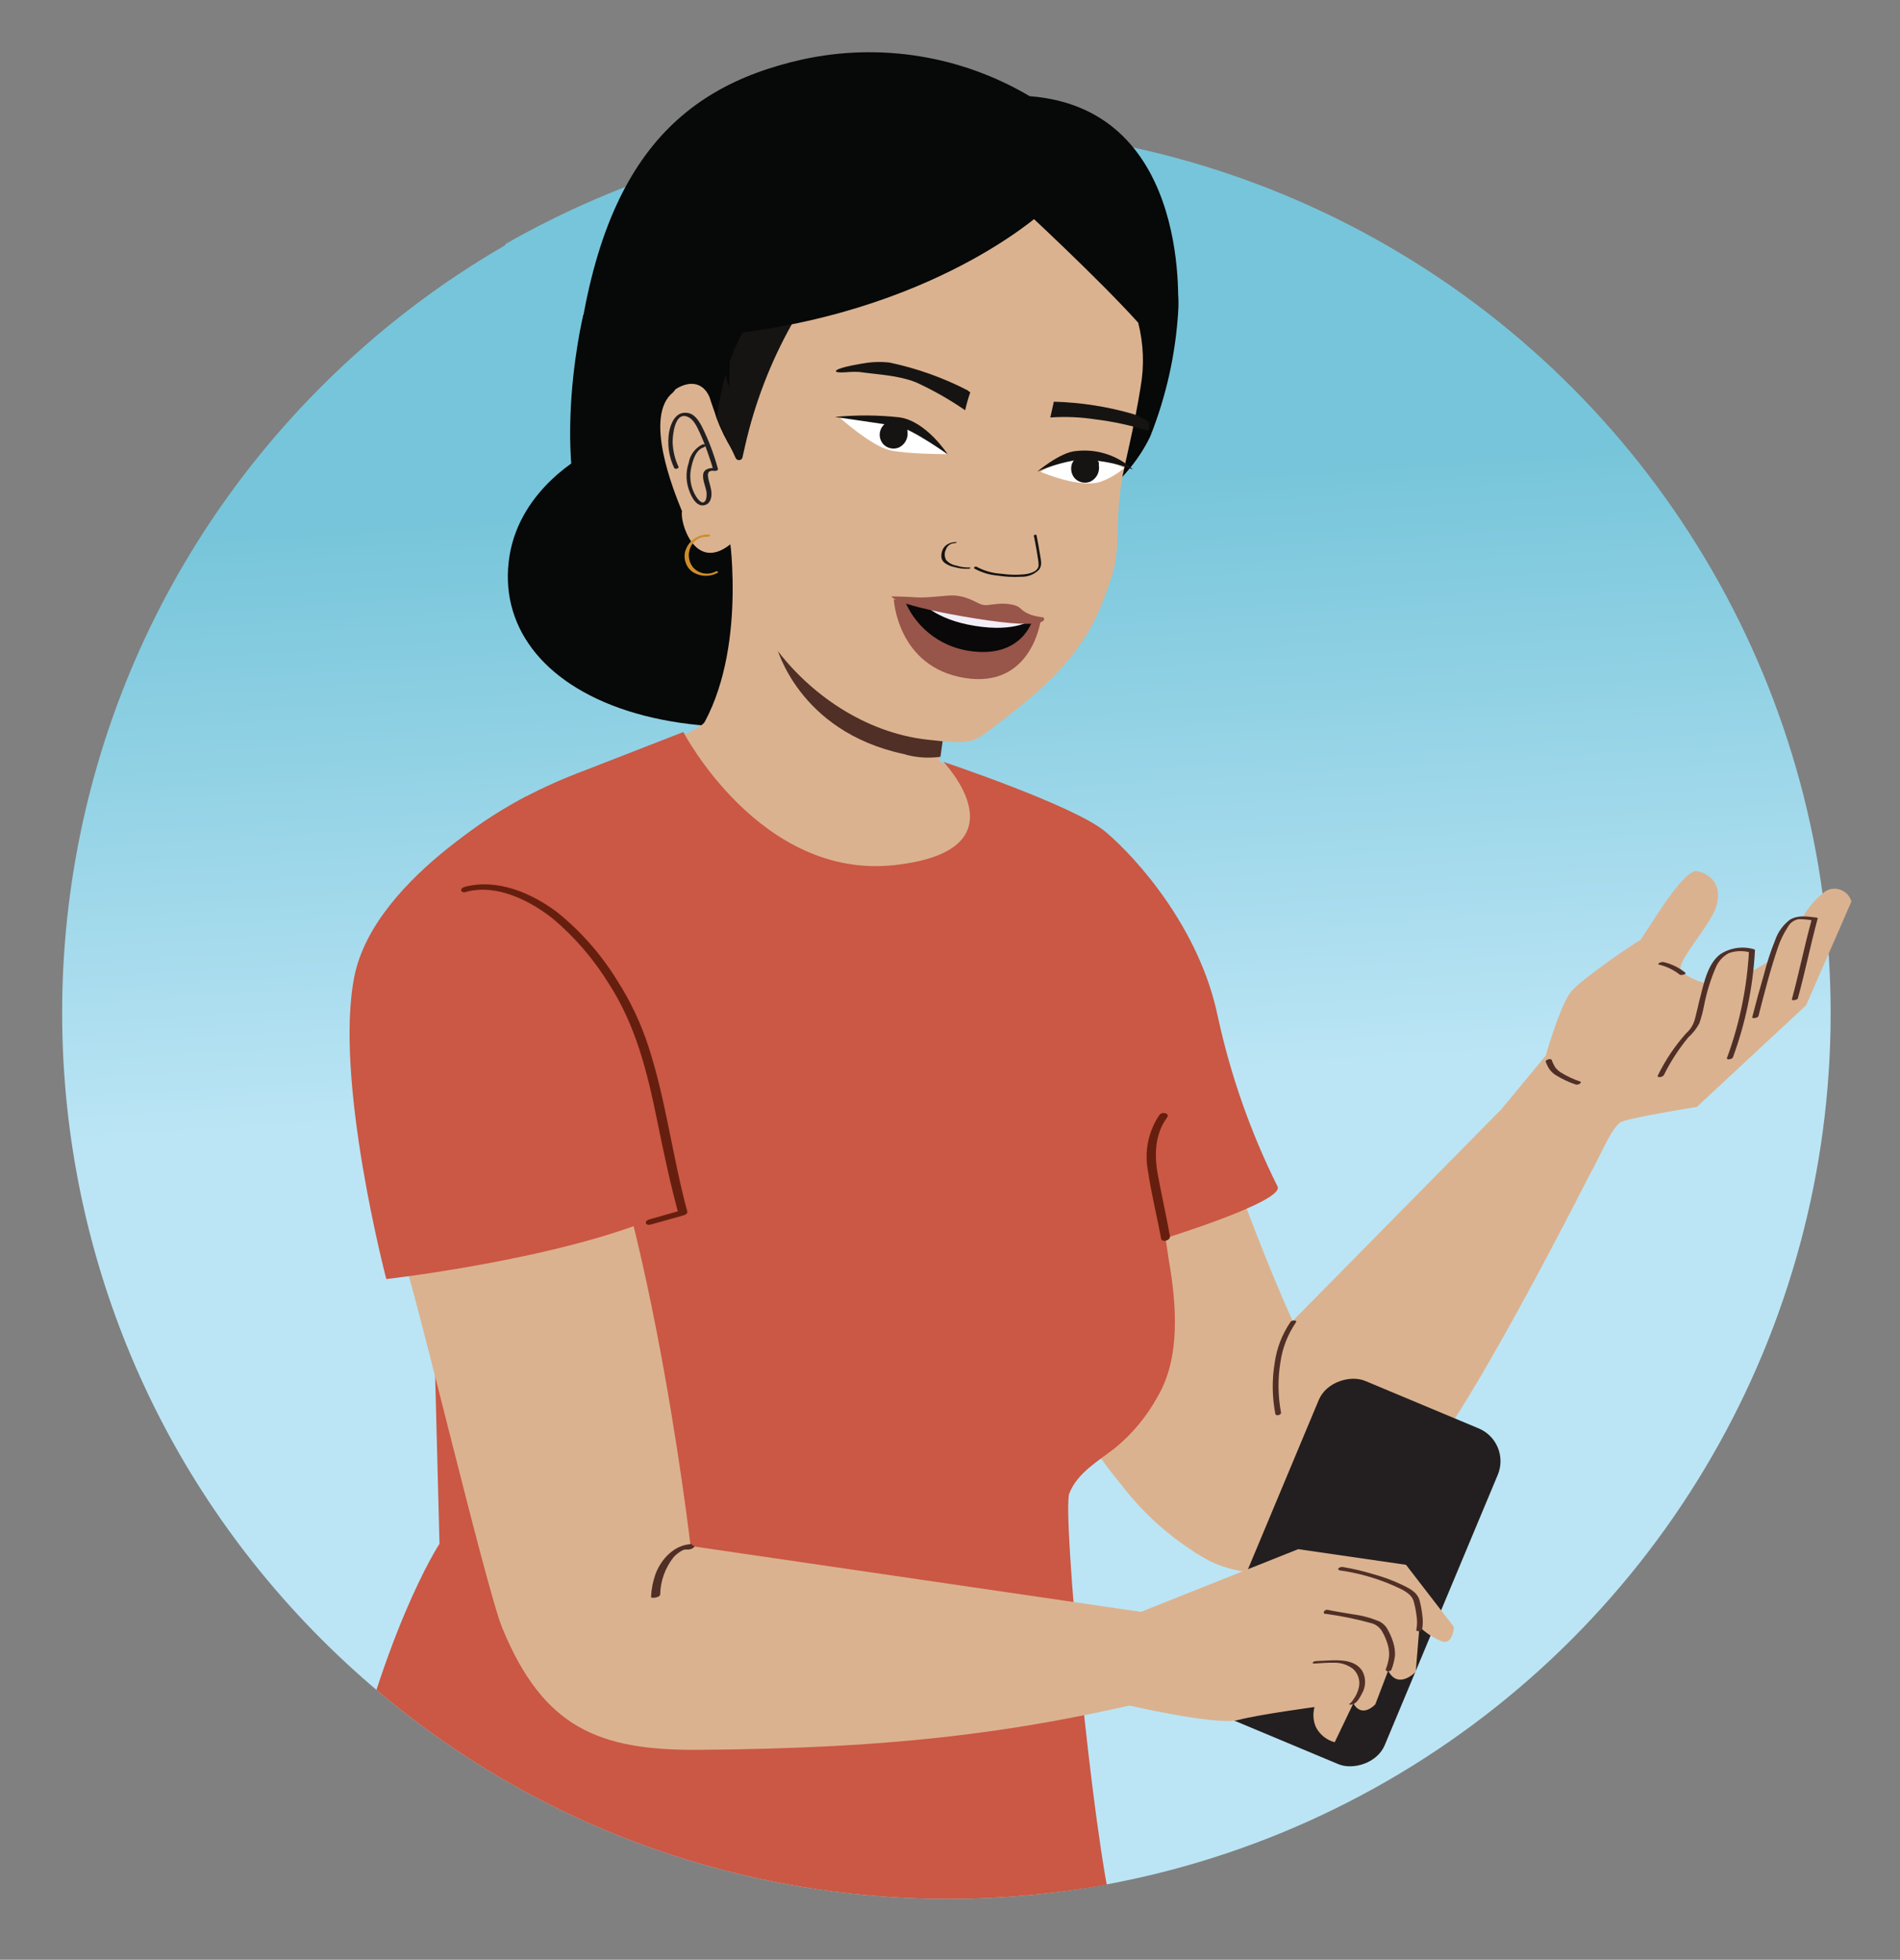 <?xml version="1.0" encoding="UTF-8"?>
<svg id="Layer_2" data-name="Layer 2" xmlns="http://www.w3.org/2000/svg" xmlns:xlink="http://www.w3.org/1999/xlink" viewBox="0 0 292.89 301.99">
  <rect x="0" y="0" width="292.89" height="301.99" fill="#808080" stroke="none"/>
  <defs>
    <style>
      .cls-1 {
        fill: none;
      }

      .cls-2 {
        fill: #755346;
      }

      .cls-3 {
        fill: #231f20;
      }

      .cls-4 {
        fill: #98554a;
      }

      .cls-5 {
        fill: #070808;
      }

      .cls-6 {
        fill: url(#linear-gradient);
      }

      .cls-7 {
        fill: #f1eef7;
      }

      .cls-8 {
        fill: #ce8d2a;
      }

      .cls-9 {
        fill: #ca5844;
      }

      .cls-10 {
        fill: #fff;
      }

      .cls-11 {
        fill: #0a0808;
      }

      .cls-12 {
        fill: #661f0f;
      }

      .cls-13 {
        fill: #dbb28f;
      }

      .cls-14 {
        fill: #4f2f26;
      }

      .cls-15 {
        fill: #161412;
      }

      .cls-16 {
        clip-path: url(#clippath);
      }
    </style>
    <clipPath id="clippath">
      <path class="cls-1" d="M299.12,138.88c0-19.13-12.37-35.36-29.55-41.15-6.53-13.82-15.5-26.77-26.92-38.19-14.52-14.52-31.5-25.07-49.59-31.69-2.73-4.72-6.1-9.17-10.14-13.21-24.93-24.93-65.35-24.93-90.28,0-6.78,6.78-11.71,14.72-14.8,23.17-10.1,5.84-19.62,13.07-28.27,21.72C-3.75,112.86-3.75,199.3,49.57,252.62c53.32,53.32,139.76,53.32,193.08,0,22.14-22.14,35.07-49.98,38.83-78.8,10.7-7.91,17.64-20.61,17.64-34.94Z"/>
    </clipPath>
    <linearGradient id="linear-gradient" x1="149.97" y1="225.43" x2="133.06" y2="-47.1" gradientUnits="userSpaceOnUse">
      <stop offset=".21" stop-color="#bbe5f5"/>
      <stop offset=".55" stop-color="#77c5da"/>
    </linearGradient>
  </defs>
  <g class="cls-16">
    <circle class="cls-6" cx="145.67" cy="156.14" r="136.53"/>
    <path class="cls-2" d="M156.63,192.3l.12-.09v.06l-.12.02Z"/>
    <path class="cls-13" d="M195.66,203.94l1.08-4.74c-1.77,2.88-6.59,6.48-6.68,6.39s-1.66-.72-1.68-.73c-6.14,10.55-13.37,25.9-4.16,34.39,8.04,4.61,18.3,5.55,29.84-9.23.9-1.14,9.9-13.45,11.87-17.16-6.57-6.27-23.04-3.56-30.28-8.92Z"/>
    <path class="cls-5" d="M89.92,48.51s-6.66,27.37,4.14,41.5c10.8,14.13,50.44,22.97,61.99,15.28,11.55-7.69,16.3-38.53,9.62-44.81-6.68-6.28-75.75-11.97-75.75-11.97Z"/>
    <path class="cls-5" d="M90.32,70.01s-10.11,5.13-11.78,15.68,4.94,19.58,18.22,23.85c13.28,4.27,32.53,3.08,33.88-4.46,1.35-7.53,4.02-19.49-2.36-23.98s-37.96-11.1-37.96-11.1Z"/>
    <path class="cls-13" d="M112.28,81.19s2.96,17.69-3.62,30.01c-.92,1.72-11.66,5.3-11.66,5.3l8.94,7.56c7.24,6.15,19.71,15.86,29.22,16.01,5.4.09,12.95-3.98,17.43-4.97l2.35-11.26-10.11-6.58c-.19-2.29,2.16-18.09,2.16-18.09"/>
    <path class="cls-13" d="M181.78,158.54c-6.36,1.21-12.74,2.33-19.06,3.7-4.32.94-8.63,1.99-12.95,3.24-1.88.62-3.71,1.37-5.48,2.25.13.38.25.77.39,1.14,5.03,14.67,11.47,29.51,17.8,43.68,2.82,5.86,6.33,11.35,10.46,16.36,3.64,4.74,8.22,8.69,13.45,11.59,5.49,2.78,12.67,2.16,18.5.99,1.76-.37-.63-27.7-2.16-30.66-9.31-18.39-15.95-40.71-20.94-52.29Z"/>
    <path class="cls-9" d="M180.17,194.16c1.17,6.67,1.88,14.98-1.73,21.07-1.66,3.03-3.88,5.71-6.55,7.9-2.53,1.98-5.85,3.85-7.06,7.02-1.08,2.93,3.42,51.81,6.85,65.48-19.44,3.91-39.29,5.36-59.09,4.32-37.27-2.37-60.44-17.18-60.44-17.18,6.48-31.11,15.6-44.88,15.6-44.88l-1.08-41.72-9.64-43.4c1.99-17.46,17.7-28.32,33.31-34.13l15-5.84s11.87,22.77,32.53,20.51c20.66-2.27,7.56-15.91,7.56-15.91,0,0,20.24,6.76,25.01,10.79s14.45,14.8,17.27,28.37c1.97,9.11,5.07,17.94,9.23,26.28,1.08,2.27-17.27,7.95-17.27,7.95"/>
    <path class="cls-13" d="M75.9,145.73c5.4.18,9.56,10.79,9.56,10.79,13.79,19.51,20.99,81.71,20.99,81.71l70.37,10.29,4.67,12.56c-23.75,5.88-43.1,8.34-73.85,8.56-15.37.11-23.91-3.43-30.22-18.79-2.58-6.26-14.23-55.82-15.77-58.5,0,0,.24-10.11-3.78-24.67-4.02-14.56,7.29-22.29,18.01-21.94Z"/>
    <path class="cls-14" d="M106.74,237.94c-2.7,0-4.85,2.29-5.71,4.67-.39,1.12-.62,2.29-.67,3.48,0,.27,1.39.09,1.41-.38.04-2.1.77-4.12,2.07-5.76.41-.44.89-.81,1.42-1.08,0,0,.25-.11.09,0l.19-.09s.27-.09,0,0h.18c.21-.06-.1,0,0,0h.16c.13,0-.16,0,0,0h.15c.35.01.69-.12.95-.36.18-.26-.16-.29-.36-.29l.1-.19Z"/>
    <path class="cls-9" d="M81.25,122.65s-23.43,12-26.62,27.8,4.92,46.65,4.92,46.65c0,0,31.3-3.55,45.89-11.52,14.59-7.97-24.2-62.94-24.2-62.94Z"/>
    <path class="cls-12" d="M71.85,137.43c4.68-1.26,9.83,1.31,13.42,4.17,3.39,2.87,6.31,6.27,8.63,10.06,4.08,6.31,5.86,13.47,7.35,20.76,1,4.9,2.02,9.79,3.34,14.63l.57-.58-5.08,1.44c-.82.23-.63,1.01.22.79l5.08-1.42c.23-.06.66-.28.57-.58-2.28-8.4-3.29-17.15-5.99-25.43-1.17-3.63-2.82-7.09-4.89-10.3-2.45-3.96-5.55-7.47-9.17-10.39-3.95-2.98-9.29-5.26-14.28-3.91-.83.23-.63,1.01.21.79h.03Z"/>
    <path class="cls-5" d="M181.54,48.57s2.68-31.78-22.82-33.75c-10.54-6.24-23.05-8.27-35.01-5.66-19.97,4.44-32.69,17.27-35.42,52.53-2.73,35.26,93.26-13.12,93.26-13.12Z"/>
    <path class="cls-5" d="M101.11,57.95c3.63,8.63,11.87,14.98,20.81,18.63,8.94,3.65,18.71,5.03,28.31,6.39l11.75.66c5.73-5.7,11.87-9.19,15.33-16.37,2.47-6.2,3.93-12.76,4.32-19.43.38-6.48-3.32-14.15-6.25-19.97-2.64-4.87-6.88-8.69-12-10.79-5.16-2.33-8.01-4.32-15.53-5.52-12.8-2.1-25.88,1.53-35.78,9.92-10.18,8.26-16,24.46-10.96,36.48Z"/>
    <path class="cls-14" d="M145.36,113.9c-1.85-.9-3.76-1.67-5.72-2.3-2.75-.86-7.5-.92-19.94-11.98,0,0,3.31,13.06,19.55,16.56,1.85.56,3.8.71,5.72.44l.39-2.72Z"/>
    <path class="cls-13" d="M175.46,49.74c.83,3.25.95,6.65.36,9.95-.86,5.47-2.36,11.56-2.83,13.91-.41,2.47-.64,4.97-.68,7.47-.09,4.86-.24,6.12-2,10.79-1.37,3.88-3.47,7.45-6.2,10.52-3.24,3.83-7.43,6.96-11.46,10.06-2.67,2.04-3.24,2.27-9.71,1.54-9.63-1.08-18.24-7.09-23.53-14.32l-6.22-11.13-.58-4.67c-5.6,4.48-7.86-3.64-7.47-5.06-1.36-3.32-5.95-14.73-1.37-18.35l.35-.45c1.9-1.26,4.19-1.33,5.27,1.23.32,1.08.76,2.16,1.08,3.24.63,1.68,1.43,3.29,2.36,4.82.77-2.9,1.37-5.84,1.78-8.82.22-2.84,3.13-10.79,8.45-14.14,0,0,1.14-9.96,3.7-12.65l.81-.19c.46.06.76.25,1.22.31,0-.15-.12-.32-.08-.62.63.27,1.3.41,1.99.41-.13-.17-.42-.36-.4-.51.61.16,1.23.24,1.86.24-.14-.16-.41-.5-.39-.65.73.4,1.24.16,1.86.24-.14-.18-.22-.41-.23-.64.57.28,1.2.41,1.83.39-.14-.16-.25-.49-.39-.65.73.4,1.24.16,1.86.24.16,0-.27-.33-.25-.49.49.19,1.01.31,1.53.35,0-.14-.28-.33-.26-.49.64.24,1.33.33,2.02.27l-.39-.66c.49.45,1.16.65,1.81.54-.13-.17-.4-.51-.38-.66.68.55,1.56.77,2.42.59-.16,0-.41-.5-.39-.65.58.51,1.33.77,2.1.72-.13-.16-.25-.49-.52-.82.75.75,1.84,1.06,2.88.82-.14,0-.23-.39-.23-.57s-.08-.3.26-.32c0,0,1.71.82,1.73.68.56.52-1.31-2.73-.53-2.63-.12-.31,4.4.85,4.13.52.7.69.58.37,1.53.33,0,0,2.98,2.16,2.85,2.03.16.26.45.43.76.44,0,0,11.53,10.65,17.67,17.46Z"/>
    <path class="cls-8" d="M109.28,82.38c-1.74-.1-3.3,1.06-3.7,2.75-.15.81.03,1.65.5,2.33.31.44.75.78,1.25.97,1.04.45,2.23.4,3.24-.13.11,0,.18-.16.06-.24s-.36,0-.46.08c-1.17.53-2.54.22-3.37-.76-.87-1.14-.81-2.73.13-3.81.53-.58,1.29-.89,2.07-.85.12,0,.37,0,.43-.18s0-.16-.17-.16h.02Z"/>
    <path class="cls-15" d="M124.91,44.91l-2.83,5.02c-3.28,5.83-5.7,12.11-7.19,18.63l-.42,1.86c-.04.31-.32.52-.63.48-.2-.03-.37-.16-.45-.35l-2.86-6.13s1.85-20.52,14.38-19.5Z"/>
    <path class="cls-3" d="M108.43,68.42c-1.2.52-2.05,1.62-2.27,2.91-.39,1.17-.43,2.43-.12,3.63.26,1.01,1.08,3.15,2.47,2.9,1.18-.19,1.3-1.6,1.08-2.53-.12-.64-.37-1.26-.45-1.91-.1-.84.36-.94,1.08-.85.17,0,.52-.1.45-.32-.6-2.23-1.42-4.4-2.45-6.48-.53-1-1.24-2.16-2.5-2.16-1.6-.11-2.33,1.64-2.57,2.94-.32,1.88-.05,3.82.77,5.55.14.28.8.09.67-.18-.56-1.19-.87-2.49-.9-3.81,0-1.08.32-4.54,2.16-3.94,1.08.35,1.59,1.61,2.02,2.51.53,1.17,1,2.36,1.4,3.57.26.73.5,1.48.71,2.22l.45-.32c-.8-.1-1.93,0-2.04.97s.45,1.93.54,2.88c0,.42,0,1.22-.47,1.4s-1.08-.74-1.27-1.08c-.67-1.17-.92-2.54-.71-3.87.22-1.19.66-3.1,1.98-3.51.4-.12.29-.57-.12-.45l.1-.08Z"/>
    <path class="cls-5" d="M110.26,35.97c1.72-11.43,20.28-13.16,29.92-13.16,6.22.17,15.48,6.36,20.83,9.58,1.68-1.55-14.82,15.28-48.46,19.07l-.14,8.32s-3.85-12.39-2.15-23.82Z"/>
    <path class="cls-15" d="M149.56,60.47c0-.09-.36-.19-.32-.28-3.82-1.98-7.89-3.43-12.1-4.32-1.34-.15-2.69-.11-4.02.12,0,0-3.64.56-4.19,1.08s2.06.25,2.06.25c.49-.03.98-.03,1.47,0,2.97.42,5.89.49,8.7,1.58,2.66,1.21,5.21,2.66,7.62,4.32.21-.93.47-1.84.78-2.74Z"/>
    <path class="cls-15" d="M177.16,65.27c-.02-.1-.05-.2-.08-.29h0c-.74-.45-1.51-.84-2.31-1.15-4-1.17-8.14-1.82-12.32-1.93-.23,1.08-.3,1.37-.54,2.43,2.31-.16,4.64-.06,6.93.29,2.77.34,5.5.93,8.16,1.76.12-.22,0,0,.08-.23.04-.15.08-.31.1-.46,0-.14,0-.27-.02-.41Z"/>
    <path class="cls-11" d="M149.58,94.04c-1.99-.31-10.4-1.71-10.4-1.71,0,0,2.1,7.56,9.29,8.73,4.34.83,8.64-1.61,10.16-5.75l-9.05-1.27Z"/>
    <path class="cls-7" d="M149.68,94.33c-1.99-.32-7.98-1.63-7.98-1.63,0,0,1.82,2.57,7.78,3.52s8.19-.9,8.19-.9l-8-.99Z"/>
    <path class="cls-15" d="M159.4,82.67c.13.69.27,1.39.39,2.08.08.49.16.96.23,1.45.06.33.09.67.08,1-.17,1.01-1.63,1.26-2.44,1.32-1.08.09-2.17.05-3.24-.1-1.35-.07-2.68-.44-3.87-1.08-.17-.12-.56.13-.35.27,1.08.6,2.28.97,3.51,1.08,1.22.2,2.46.26,3.7.19,1.03.04,2.02-.36,2.75-1.08.54-.67.29-1.51.17-2.3-.15-.99-.35-1.99-.54-2.98,0-.23-.49-.11-.44.12l.05.02Z"/>
    <path class="cls-15" d="M147.34,83.53c-.51,0-1,.15-1.42.43-.41.3-.68.75-.76,1.25-.07.29-.07.59,0,.87.08.23.21.44.39.6.45.35.97.59,1.53.69.7.21,1.43.3,2.16.28.09,0,.29,0,.33-.12s0-.08-.11-.08c-.69.02-1.37-.08-2.03-.29-.61-.1-1.16-.4-1.58-.86-.29-.53-.29-1.17,0-1.69.19-.52.67-.87,1.22-.9.12,0,.24-.03.35-.1.08,0,.08-.1,0-.1h-.09Z"/>
    <path class="cls-12" d="M178.74,171.79c-1.72,2.53-2.36,5.63-1.78,8.63.5,3.5,1.39,6.95,2.02,10.43.12.67,1.49.31,1.37-.37-.58-3.24-1.3-6.36-1.88-9.54-.54-2.97-.44-6.2,1.42-8.71.53-.7-.76-.97-1.15-.44h0Z"/>
    <path class="cls-13" d="M222.87,220.75c10.79-16.14,28.28-51.88,28.28-51.88-5.3-3.79-10.16-1.24-11.96-5.8l-40.78,41.35c2.81,12.44,18.19,10.29,24.46,16.33Z"/>
    <path class="cls-13" d="M231.54,170.81l6.74-8.15s2.27-7.94,3.93-9.89c1.66-1.95,10.05-7.68,10.53-7.82s6.62-11.28,8.94-10.71,3.81,2.37,2.88,5.46c-.93,3.09-6.67,8.92-5.31,10.08,1.1.82,2.35,1.41,3.68,1.75,0,0,.95-3.56,3.03-4.54,1.32-.57,2.82-.62,4.18-.14l-.08,2.84,2.75-1.63s2.04-7.08,5.15-6.81c.86-1.52,2.02-2.84,3.4-3.89,1.26-.79,2.93-.41,3.72.85.14.22.25.46.32.71h0l-6.98,15.98-16.84,15.67s-9.67,1.54-11.57,2.27-4.72,8.96-5.36,8.23c-3.8-4.09-8.22-7.55-13.11-10.25Z"/>
    <path class="cls-14" d="M238.28,163.63c.15.4.34.78.57,1.13.24.34.53.62.87.85.98.62,2.03,1.12,3.13,1.49.22.07.46.04.66-.09.11-.07.3-.27.08-.35-1.06-.35-2.08-.83-3.03-1.42-.31-.21-.59-.47-.82-.77-.22-.36-.41-.74-.54-1.13-.12-.32-1.03,0-.92.25v.05Z"/>
    <path class="cls-4" d="M150.45,94.04c-4.49-.73-12.67-1.68-12.67-1.68,0,0,.53,10.43,10.93,12.11,10.4,1.68,11.73-8.96,11.73-8.96,0,0-5.5-.74-9.99-1.47Z"/>
    <path class="cls-11" d="M150.49,94.04l-11.18-1.87c1.62,4.29,5.41,7.38,9.94,8.11,8.38,1.36,9.97-4.87,9.97-4.87l-8.73-1.37Z"/>
    <path class="cls-7" d="M150.52,94.38c-2.16-.35-8.56-1.77-8.56-1.77,0,0,1.94,2.81,8.34,3.84s8.82-.99,8.82-.99l-8.6-1.08Z"/>
    <path class="cls-4" d="M160.79,95.13c-.59-.07-1.18-.18-1.75-.35-1.77-.6-1.5-1.23-2.76-1.55-2.16-.53-3.69.14-4.64,0s-2.16-1.27-4.4-1.46c-1.3-.1-4.17.41-5.96.28-1.08-.09-3.57-.16-3.81-.14s.84,1.45,12.78,3.38c11.94,1.93,10.85-.05,10.54-.17Z"/>
    <rect class="cls-3" x="180.33" y="227.36" width="56.08" height="29.91" rx="5.47" ry="5.47" transform="translate(-95.58 341.04) rotate(-67.3)"/>
    <path class="cls-13" d="M171.64,248.83l2.68,8.99-1.08,4.8s14.13,3.32,17.58,2.43,11.82-2,11.82-2c-.3,1.05-.21,2.18.25,3.17.6,1.11,1.64,1.93,2.86,2.25l2.87-5.99c1.37,2.39,3.39.15,3.39.15l1.98-5.19c1.55,3.02,4.25.18,4.25.18l.57-6.95c1,.98,2.19,1.75,3.5,2.27,1.67.51,1.82-2.23,1.82-2.23l-7.39-9.58-16.62-2.41-24.77,9.87-3.7.25Z"/>
    <path class="cls-14" d="M206.43,241.98c2.9.39,5.72,1.19,8.4,2.36,1.08.51,2.68,1.08,3.09,2.39.18.66.32,1.34.41,2.02.15.8.15,1.63,0,2.43-.05.31.85.16.9-.12.13-.77.13-1.56,0-2.33-.08-.73-.22-1.45-.41-2.16-.39-1.32-1.74-1.9-2.89-2.45-1.39-.65-2.83-1.17-4.32-1.57-1.51-.46-3.05-.82-4.61-1.08-.23-.03-.46.03-.64.17-.1.13-.14.26.08.29v.04Z"/>
    <path class="cls-14" d="M204.34,248.68c2.42.33,4.82.82,7.18,1.48.63.2,1.17.63,1.51,1.2.33.55.59,1.13.79,1.74.23.63.34,1.3.32,1.98-.06.72-.23,1.42-.5,2.09-.16.49.73.47.86.1.27-.69.45-1.42.54-2.16.03-.67-.06-1.34-.26-1.98-.2-.67-.47-1.31-.81-1.92-.29-.6-.78-1.09-1.38-1.38-1.32-.54-2.7-.91-4.11-1.08-1.28-.24-2.57-.41-3.84-.68-.43-.09-.9.53-.3.65v-.03Z"/>
    <path class="cls-14" d="M202.57,256.35c1-.05,2.04-.16,3.05-.13,1.08-.03,2.13.31,2.98.97.79.74,1.12,1.84.86,2.89-.15.61-.4,1.18-.76,1.69-.11.18-.24.36-.38.53l-.14.15c-.1.12-.09,0,.23-.08-.09,0-.44.13-.41.26s.42,0,.49,0c.7-.16,1.15-1.08,1.45-1.64.62-1.06.66-2.37.09-3.45-1.08-1.77-3.4-1.76-5.23-1.67l-1.83.09c-.16,0-.52.06-.6.22s.08.15.22.15v.02Z"/>
    <path class="cls-14" d="M256.44,165.76c1.04-2.11,2.32-4.09,3.81-5.9.7-.62,1.28-1.36,1.71-2.18.31-.9.55-1.81.73-2.75.38-1.98.98-3.92,1.77-5.78.39-.97,1.11-1.78,2.03-2.27,1.06-.38,2.22-.42,3.3-.11l-.18-.2c-.31,5.63-1.45,11.18-3.4,16.48-.11.32.81.2.92-.11,1.95-5.29,3.1-10.84,3.4-16.47,0-.12-.07-.18-.18-.2-1.76-.51-3.66-.22-5.19.79-1.62,1.25-2.27,3.51-2.75,5.38-.31,1.13-.57,2.27-.84,3.4-.12.51-.24,1.02-.39,1.52-.25.71-.67,1.35-1.24,1.85-1.75,1.96-3.22,4.15-4.38,6.51-.22.39.71.31.86,0v.03Z"/>
    <path class="cls-14" d="M271.05,156.65c.91-3.57,1.84-7.19,3.03-10.68.37-1.09.87-2.12,1.5-3.09.33-.65.95-1.11,1.67-1.24.74,0,1.48.06,2.2.19l-.17-.14c-1.13,4.09-1.95,8.23-3.06,12.31-.06.24.84.11.92-.15,1.13-4.09,1.95-8.23,3.06-12.31,0-.1-.09-.14-.17-.14-1.4-.16-2.81-.44-4.11.32-1.05.8-1.84,1.89-2.27,3.14-.7,1.73-1.28,3.51-1.74,5.32-.64,2.19-1.24,4.38-1.8,6.58-.06.25.85.11.92-.14h.02Z"/>
    <path class="cls-14" d="M255.73,148.64c1.17.28,2.27.81,3.21,1.55.15.12.44,0,.59,0s.41-.19.26-.31c-.97-.78-2.1-1.33-3.31-1.62-.22-.04-.45,0-.65.1-.09,0-.32.24-.1.3v-.02Z"/>
    <path class="cls-1" d="M284.48,139.88c-.07-.24-.17-.47-.3-.68-.57-.9-1.63-1.36-2.68-1.14-7.43-56.81-49.52-102.95-105.41-115.57-3.4-4.63-8.63-8.22-16.68-8.85-10.54-6.24-23.05-8.27-35.01-5.66-12.09,2.69-21.52,8.45-27.69,20.41C26.4,55.66-8.49,134.76,18.77,205.07c27.27,70.31,106.37,105.21,176.68,77.94,52.53-20.37,87.16-70.92,87.18-127.26,0-3.6-.14-7.15-.42-10.65l2.27-5.22Z"/>
    <path class="cls-14" d="M198.94,203.7c-1.29,1.88-2.13,4.04-2.44,6.3-.44,2.61-.4,5.29.1,7.89.09.38.97.15.87-.24-.48-2.55-.51-5.17-.09-7.73.31-2.2,1.13-4.31,2.39-6.14.26-.39-.64-.39-.83-.09h0Z"/>
    <path class="cls-10" d="M129.42,64.35s4.99,4.43,7.78,5.04c2.79.61,8.91.59,8.91.59,0,0-5.38-4.52-6.85-4.91s-6.88-.75-9.84-.72Z"/>
    <path class="cls-10" d="M160.41,72.71s6.09,2.62,9.29,1.51c1.92-.66,3.63-2.1,3.63-2.1,0,0-2.99-1.42-4.67-1.64-1.76-.23-6.28.9-8.25,2.22Z"/>
    <path class="cls-15" d="M159.9,72.67s3.57-3.02,5.99-3.17c3.2-.37,6.4.67,8.76,2.85-2.75-1.06-5.69-1.56-8.63-1.47-2.11.34-4.16.94-6.12,1.79Z"/>
    <path class="cls-15" d="M139.38,65.35c-.88-.52-1.96-.56-2.87-.11-.97.69-1.19,2.04-.5,3.01.02.03.04.06.06.09.58.7,1.53.96,2.39.66,1.03-.42,1.62-1.51,1.41-2.6,0-.17.17-.49-.5-.92"/>
    <path class="cls-15" d="M168.89,70.58c-.87-.53-1.95-.57-2.86-.11-.34.24-.61.57-.77.96-.27.73-.14,1.54.32,2.16.58.7,1.53.97,2.39.67,1.03-.42,1.62-1.51,1.41-2.6,0-.17.18-.49-.49-.93"/>
    <path class="cls-15" d="M146.1,70.02s-3.31-5.13-7.45-5.71c-3.31-.36-6.64-.38-9.95-.06,0,0,7.56,1.08,9.71,1.45s7.69,4.33,7.69,4.33Z"/>
  </g>
</svg>